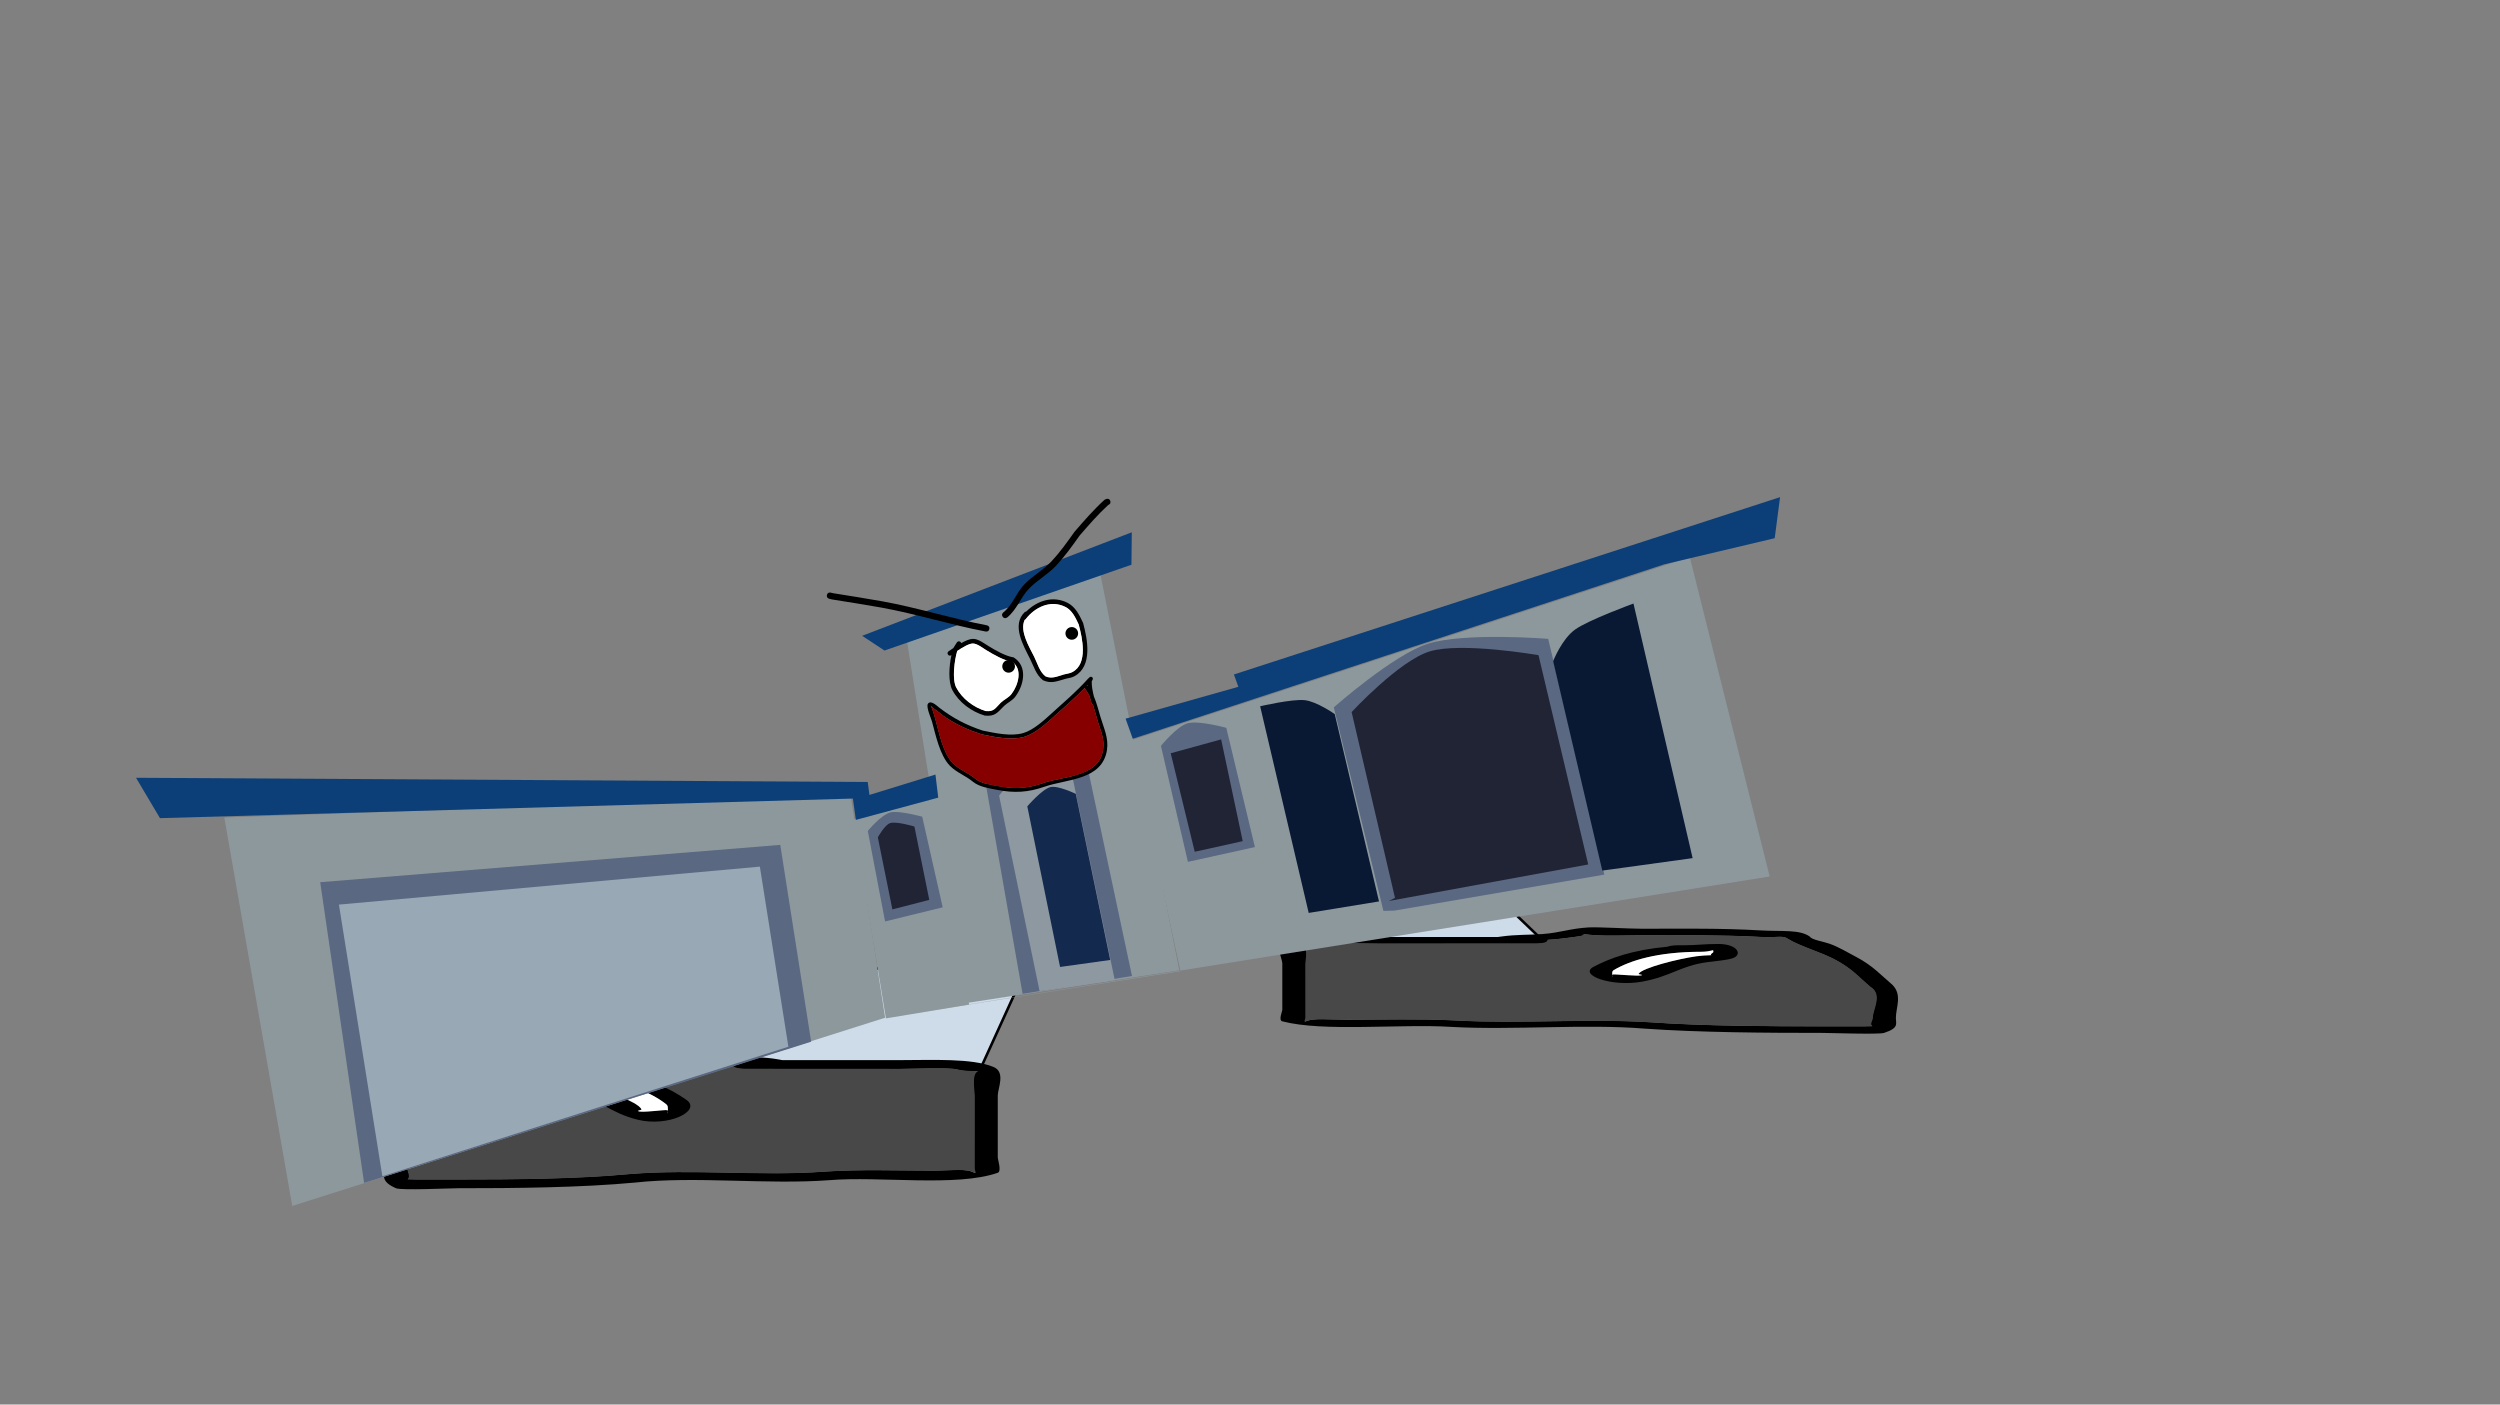 <svg version="1.1" xmlns="http://www.w3.org/2000/svg" xmlns:xlink="http://www.w3.org/1999/xlink" width="959.459" height="539.039" viewBox="0,0,959.459,539.039"><rect x="0" y="0" width="959.459" height="539.039" fill="#808080" stroke="none"/><g transform="translate(159.73,89.52)"><g data-paper-data="{&quot;isPaintingLayer&quot;:true}" fill-rule="nonzero" stroke-linejoin="miter" stroke-miterlimit="10" stroke-dasharray="" stroke-dashoffset="0" style="mix-blend-mode: normal"><g stroke-width="1"><path d="M338.733,272.064l-17.302,-28.434l82.184,0.252l29.413,28.183z" data-paper-data="{&quot;index&quot;:null}" fill="#cedce9" stroke="#000000" stroke-linecap="round"/><path d="M440.845,270.586c-2.224,0.312 -4.411,0.49 -6.576,0.619c0.015,0.048 0.022,0.098 0.022,0.15c0,1.269 -4.528,1.269 -4.528,1.269c-20,0 -40.001,0 -60.001,0c-5.147,0 -17.953,-0.576 -21.749,0.183c-2.187,0.437 -3.752,0.394 -6.554,0.451c-0.316,0.006 -0.891,0.02 -1.4,0.029c2.709,0.542 1.4,5.551 1.4,6.951c0,5.922 0,11.845 0,17.767c0,1.058 0,2.115 0,3.173c0,0.423 -0.796,1.628 0,1.269c3.03,-1.367 8.944,-0.632 15.849,-0.635c13.612,-0.005 28.186,-0.413 41.556,0.274c24.414,1.368 50.662,-0.818 74.881,0.707c20.398,1.429 44.815,1.558 65.83,1.558c5.283,0 10.566,0 15.849,0c0.795,0 2.043,-0.03 3.335,-0.063c-1.3,-0.651 0.061,-2.225 0.061,-3.11c0,-3.304 3.952,-9.004 -0.9,-11.972c-4.287,-3.605 -7,-7.075 -13.993,-10.67c-5.16,-2.652 -13.193,-5.004 -17.463,-7.639c-2.07,-1.57 -3.923,-0.448 -10.664,-0.811c-14.916,-0.804 -29.875,-0.635 -45.284,-0.635c-5.617,0 -12.671,0.32 -18.114,0c-1.149,-0.067 -3.308,-0.318 -4.927,-0.524c2.96,0.641 -3.795,1.261 -6.633,1.659zM369.762,270.086c15.116,0 30.231,0 45.347,0c0.436,-0.061 0.872,-0.122 1.308,-0.183c5.743,-0.805 10.929,-0.592 15.849,-0.952c6.706,-0.491 10.717,-2.145 17.635,-2.538c3.975,-0.226 14.983,0.501 20.617,0.501c15.277,0 30.537,-0.245 45.284,0.635c8.284,0.494 15.285,-0.469 19.159,2.47c0.571,1.116 5.142,1.814 7.533,2.673c3.654,1.313 6.708,3.256 9.535,4.71c7.009,3.603 10.091,7.308 14.485,11.003c3.927,3.894 1.364,8.724 1.364,12.775c0,2.24 1.26,3.818 -4.528,5.711c-2.018,0.66 -20.665,0 -23.774,0c-21.676,0 -47.004,-0.161 -68.027,-1.634c-23.096,-1.892 -50.588,0.658 -74.461,-0.68c-19.237,-1.214 -48.931,2.021 -64.685,-2.128c-1.56,-0.411 0,-3.766 0,-4.442c0,-5.922 0,-11.845 0,-17.767c0,-1.98 -3.114,-6.708 1.61,-8.182c8.245,-2.573 23.676,-1.971 35.749,-1.971z" data-paper-data="{&quot;index&quot;:null}" fill="#000000" stroke="none" stroke-linecap="butt"/><path d="M434.206,271.144c2.165,-0.129 4.378,-0.309 6.602,-0.62c2.839,-0.398 9.62,-1.019 6.66,-1.659c1.619,0.205 3.796,0.456 4.945,0.524c5.443,0.32 12.56,0.003 18.177,0.003c15.409,0 30.465,-0.152 45.381,0.652c6.741,0.363 8.608,-0.754 10.678,0.816c4.27,2.635 12.336,5.005 17.497,7.657c6.994,3.595 9.715,7.09 14.003,10.694c4.852,2.969 0.878,8.69 0.878,11.994c0,0.884 -1.369,2.463 -0.07,3.114c-1.292,0.033 -2.542,0.064 -3.337,0.064c-5.283,0 -10.575,0.004 -15.859,0.004c-21.016,0 -45.532,-0.107 -65.93,-1.536c-24.219,-1.525 -50.707,0.649 -75.121,-0.719c-13.369,-0.686 -27.984,-0.293 -41.597,-0.288c-6.906,0.002 -12.824,-0.735 -15.855,0.632c-0.796,0.359 -0.003,-0.848 -0.003,-1.271c0,-1.058 -0.008,-2.12 -0.008,-3.178c0,-5.922 -0.009,-11.88 -0.009,-17.802c0,-1.4 1.323,-6.421 -1.386,-6.963c0.508,-0.009 1.084,-0.023 1.4,-0.029c2.802,-0.057 4.371,-0.016 6.557,-0.453c3.796,-0.759 16.614,-0.189 21.76,-0.189c20,0 40.107,-0.025 60.108,-0.025c0,0 4.551,-0.002 4.551,-1.271c0,-0.052 -0.007,-0.102 -0.022,-0.15z" data-paper-data="{&quot;noHover&quot;:false,&quot;origItem&quot;:[&quot;Path&quot;,{&quot;applyMatrix&quot;:true,&quot;segments&quot;:[[[579.60736,595.76373],[0.95609,-0.20262],[0.00646,0.07548]],[[579.61718,596],[0,-0.08208],[0,2]],[[577.61718,598],[0,0],[-8.83333,0]],[[551.11718,598],[8.83333,0],[-2.27308,0]],[[541.51161,598.28885],[1.67648,-1.19621],[-0.96568,0.68904]],[[538.61718,599],[1.23739,-0.09027],[-0.13966,0.01019]],[[537.99901,599.04541],[0.22447,-0.0134],[1.19653,0.85421]],[[538.61718,610],[0,-2.20646],[0,9.33333]],[[538.61718,638],[0,-9.33333],[0,1.66667]],[[538.61718,643],[0,-1.66667],[0,0.66667]],[[538.61718,645],[-0.35177,0.56631],[1.33831,-2.15456]],[[545.61718,644],[-3.04994,0.00386],[6.01206,-0.00761]],[[563.97058,644.43107],[-5.90478,-1.08158],[10.78253,2.15651]],[[597.04254,645.54479],[-10.6965,-2.40266],[9.00888,2.25222]],[[626.11718,648],[-9.28168,0],[2.33333,0]],[[633.11718,648],[-2.33333,0],[0.35109,0]],[[634.59021,647.90091],[-0.5707,0.05184],[-0.57412,-1.02596]],[[634.61718,643],[0,1.39387],[0,-5.20707]],[[634.21982,624.13246],[2.14282,4.67827],[-1.8936,-5.6808]],[[628.03948,607.31672],[3.08887,5.66543],[-2.2791,-4.1802]],[[620.32688,595.27881],[1.8857,4.15235],[-0.91417,-2.47477]],[[615.61718,594],[2.9771,0.57275],[-6.58756,-1.26734]],[[595.61718,593],[6.8054,0],[-2.48058,0]],[[587.61718,593],[2.40395,0.50364],[-0.50743,-0.10631]],[[585.44122,592.1748],[0.71481,0.32365],[1.30749,1.01011]],[[582.51161,594.78885],[1.25365,-0.62682],[-0.98239,0.4912]]],&quot;closed&quot;:true}],&quot;index&quot;:null}" fill="#484848" stroke="none" stroke-linecap="butt"/><path d="M497.689,275.797c0,-0.147 -0.063,-0.394 -0.123,-0.636c-0.233,0.098 -0.581,0.182 -1.029,0.253c-1.342,0.382 -3.377,0.382 -3.377,0.382c-17.249,0 -27.211,3.369 -33.309,6.913c-0.717,0.402 -0.654,0.887 -0.654,1.336c0,0.128 -0.044,0.331 -0.091,0.541c0.046,-0.068 0.159,-0.123 0.391,-0.159c1.024,-0.158 9.928,0.808 11.021,0.252c0.328,-0.167 -1.611,-0.198 -1.504,-0.387c1.315,-2.315 15.264,-5.816 22.12,-6.777c1.778,-0.249 3.78,-0.375 5.77,-0.432c-0.778,-0.34 0.783,-0.859 0.783,-1.288zM459.083,284.692c-0.103,0.451 -0.194,0.882 0.115,0.623c0.211,-0.178 -0.094,-0.427 -0.115,-0.623zM451.751,281.575c6.472,-3.419 15.08,-6.537 28.493,-7.764c1.26,-0.552 3.859,-0.552 3.859,-0.552h2.264c5.127,0 7.839,-0.501 13.346,-0.501c7.648,0 9.421,4.262 5.421,5.51c-2.524,0.788 -6.572,1.046 -9.95,1.519c-10,1.401 -13.71,5.428 -24.667,7.431c-11.613,2.123 -24.398,-2.488 -18.767,-5.644z" data-paper-data="{&quot;index&quot;:null}" fill="#000000" stroke="none" stroke-linecap="butt"/><path d="M497.735,275.118c0.06,0.242 0.133,0.492 0.133,0.639c0,0.429 -1.543,0.957 -0.764,1.296c-1.99,0.057 -4.004,0.178 -5.782,0.427c-6.857,0.961 -20.873,4.444 -22.188,6.759c-0.107,0.188 1.617,0.331 1.288,0.498c-1.093,0.556 -10.074,-0.427 -11.098,-0.269c-0.232,0.036 -0.345,0.092 -0.39,0.159c0.048,-0.21 0.083,-0.416 0.083,-0.544c0,-0.45 -0.083,-0.943 0.634,-1.345c6.098,-3.544 16.42,-6.987 33.668,-6.987c0,0 2.045,0.003 3.386,-0.38c0.447,-0.071 0.796,-0.155 1.029,-0.253z" data-paper-data="{&quot;noHover&quot;:false,&quot;origItem&quot;:[&quot;Path&quot;,{&quot;applyMatrix&quot;:true,&quot;segments&quot;:[[[607.563,601.99816],[0.02649,0.38155],[-0.10299,0.15484]],[[607.10872,602.39727],[0.1976,-0.11227],[-0.59254,0.60273]],[[605.61718,603],[0,0],[-7.618,0]],[[590.90604,613.89443],[2.69308,-5.58508],[-0.31682,0.63364]],[[590.61718,616],[0,-0.70843],[0,0.20156]],[[590.57685,616.85325],[0.02106,-0.33136],[0.02013,-0.10671]],[[590.74964,616.60263],[-0.10238,0.05628],[0.45234,-0.24865]],[[595.61718,617],[-0.48256,0.87548],[0.14503,-0.26312]],[[594.95308,616.3906],[-0.04725,0.29671],[0.58086,-3.64773]],[[604.72276,605.71115],[-3.02833,1.51416],[0.78545,-0.39273]],[[607.27135,605.03032],[-0.87898,0.0905],[-0.34365,-0.53523]],[[607.61718,603],[0,0.6759],[0,-0.23192]]],&quot;closed&quot;:true}],&quot;index&quot;:null}" fill="#ffffff" stroke="none" stroke-linecap="butt"/></g><g stroke-width="1"><path d="M122.572,319.981l29.413,-37.65l82.184,-0.336l-17.302,37.986z" data-paper-data="{&quot;index&quot;:null}" fill="#cedce9" stroke="#000000" stroke-linecap="round"/><path d="M114.754,318.006c-2.838,-0.531 -9.594,-1.36 -6.633,-2.216c-1.619,0.274 -3.778,0.609 -4.927,0.7c-5.443,0.427 -12.497,0 -18.114,0c-15.409,0 -30.368,-0.227 -45.284,0.848c-6.741,0.486 -8.594,-1.014 -10.664,1.084c-4.27,3.52 -12.303,6.661 -17.463,10.205c-6.994,4.803 -9.706,9.439 -13.993,14.255c-4.852,3.966 -0.9,11.58 -0.9,15.994c0,1.182 1.361,3.285 0.061,4.154c1.292,0.044 2.54,0.084 3.335,0.084c5.283,0 10.566,0 15.849,0c21.015,0 45.433,-0.172 65.83,-2.081c24.219,-2.037 50.467,0.884 74.881,-0.944c13.37,-0.917 27.943,-0.372 41.556,-0.365c6.906,0.003 12.819,-0.979 15.849,0.848c0.796,0.48 0,-1.13 0,-1.695c0,-1.413 0,-2.826 0,-4.239c0,-7.912 0,-15.824 0,-23.736c0,-1.87 -1.31,-8.562 1.4,-9.286c-0.508,-0.011 -1.083,-0.03 -1.4,-0.038c-2.802,-0.077 -4.367,-0.019 -6.554,-0.603c-3.796,-1.014 -16.602,-0.245 -21.749,-0.245c-20,0 -40.001,0 -60.001,0c0,0 -4.528,0 -4.528,-1.695c0,-0.07 0.008,-0.136 0.022,-0.2c-2.165,-0.172 -4.351,-0.41 -6.576,-0.826zM185.837,317.338c12.073,0 27.504,-0.805 35.749,2.633c4.725,1.97 1.61,8.285 1.61,10.931c0,7.912 0,15.824 0,23.736c0,0.903 1.56,5.385 0,5.934c-15.754,5.542 -45.448,1.22 -64.685,2.843c-23.873,1.788 -51.365,-1.619 -74.461,0.909c-21.023,1.968 -46.351,2.183 -68.027,2.183c-3.109,0 -21.756,0.882 -23.774,0c-5.788,-2.528 -4.528,-4.637 -4.528,-7.629c0,-5.412 -2.563,-11.864 1.364,-17.066c4.394,-4.936 7.476,-9.886 14.485,-14.699c2.827,-1.941 5.881,-4.538 9.535,-6.292c2.391,-1.147 6.962,-2.08 7.533,-3.571c3.874,-3.927 10.875,-2.64 19.159,-3.3c14.747,-1.175 30.007,-0.848 45.284,-0.848c5.634,0 16.642,-0.971 20.617,-0.669c6.919,0.526 10.93,2.735 17.635,3.391c4.921,0.481 10.106,0.196 15.849,1.272c0.436,0.082 0.872,0.163 1.308,0.245c15.116,0 30.231,0 45.347,0z" data-paper-data="{&quot;index&quot;:null}" fill="#000000" stroke="none" stroke-linecap="butt"/><path d="M121.393,318.751c-0.015,0.064 -0.022,0.131 -0.022,0.2c0,1.695 4.551,1.698 4.551,1.698c20,0 40.107,0.034 60.108,0.034c5.147,0 17.965,-0.761 21.76,0.253c2.186,0.584 3.755,0.529 6.557,0.606c0.316,0.009 0.892,0.028 1.4,0.039c-2.709,0.724 -1.386,7.432 -1.386,9.302c0,7.912 -0.009,15.871 -0.009,23.783c0,1.413 -0.008,2.833 -0.008,4.245c0,0.565 0.793,2.178 -0.003,1.698c-3.03,-1.826 -8.949,-0.841 -15.855,-0.844c-13.612,-0.006 -28.227,-0.532 -41.597,0.385c-24.414,1.828 -50.902,-1.076 -75.121,0.961c-20.398,1.909 -44.914,2.052 -65.93,2.052c-5.283,0 -10.575,-0.005 -15.859,-0.005c-0.795,0 -2.045,-0.041 -3.337,-0.085c1.3,-0.87 -0.07,-2.979 -0.07,-4.16c0,-4.414 -3.973,-12.058 0.878,-16.023c4.287,-4.816 7.009,-9.484 14.003,-14.287c5.16,-3.544 13.227,-6.71 17.497,-10.23c2.07,-2.098 3.937,-0.605 10.678,-1.09c14.915,-1.074 29.972,-0.871 45.381,-0.871c5.617,0 12.734,0.423 18.177,-0.004c1.149,-0.09 3.326,-0.425 4.945,-0.7c-2.96,0.856 3.821,1.686 6.66,2.217c2.224,0.416 4.437,0.657 6.602,0.829z" data-paper-data="{&quot;noHover&quot;:false,&quot;origItem&quot;:[&quot;Path&quot;,{&quot;applyMatrix&quot;:true,&quot;segments&quot;:[[[579.60736,595.76373],[0.95609,-0.20262],[0.00646,0.07548]],[[579.61718,596],[0,-0.08208],[0,2]],[[577.61718,598],[0,0],[-8.83333,0]],[[551.11718,598],[8.83333,0],[-2.27308,0]],[[541.51161,598.28885],[1.67648,-1.19621],[-0.96568,0.68904]],[[538.61718,599],[1.23739,-0.09027],[-0.13966,0.01019]],[[537.99901,599.04541],[0.22447,-0.0134],[1.19653,0.85421]],[[538.61718,610],[0,-2.20646],[0,9.33333]],[[538.61718,638],[0,-9.33333],[0,1.66667]],[[538.61718,643],[0,-1.66667],[0,0.66667]],[[538.61718,645],[-0.35177,0.56631],[1.33831,-2.15456]],[[545.61718,644],[-3.04994,0.00386],[6.01206,-0.00761]],[[563.97058,644.43107],[-5.90478,-1.08158],[10.78253,2.15651]],[[597.04254,645.54479],[-10.6965,-2.40266],[9.00888,2.25222]],[[626.11718,648],[-9.28168,0],[2.33333,0]],[[633.11718,648],[-2.33333,0],[0.35109,0]],[[634.59021,647.90091],[-0.5707,0.05184],[-0.57412,-1.02596]],[[634.61718,643],[0,1.39387],[0,-5.20707]],[[634.21982,624.13246],[2.14282,4.67827],[-1.8936,-5.6808]],[[628.03948,607.31672],[3.08887,5.66543],[-2.2791,-4.1802]],[[620.32688,595.27881],[1.8857,4.15235],[-0.91417,-2.47477]],[[615.61718,594],[2.9771,0.57275],[-6.58756,-1.26734]],[[595.61718,593],[6.8054,0],[-2.48058,0]],[[587.61718,593],[2.40395,0.50364],[-0.50743,-0.10631]],[[585.44122,592.1748],[0.71481,0.32365],[1.30749,1.01011]],[[582.51161,594.78885],[1.25365,-0.62682],[-0.98239,0.4912]]],&quot;closed&quot;:true}],&quot;index&quot;:null}" fill="#484848" stroke="none" stroke-linecap="butt"/><path d="M57.911,324.967c0,0.573 1.561,1.267 0.783,1.721c1.99,0.077 3.992,0.244 5.77,0.577c6.857,1.284 20.805,5.961 22.12,9.053c0.107,0.252 -1.832,0.293 -1.504,0.517c1.093,0.742 9.997,-0.548 11.021,-0.337c0.232,0.048 0.346,0.122 0.391,0.212c-0.048,-0.281 -0.091,-0.552 -0.091,-0.723c0,-0.601 0.063,-1.248 -0.654,-1.785c-6.098,-4.734 -16.06,-9.235 -33.309,-9.235c0,0 -2.035,0 -3.377,-0.511c-0.447,-0.095 -0.795,-0.207 -1.029,-0.338c-0.06,0.323 -0.123,0.653 -0.123,0.849zM96.402,337.683c0.309,0.347 0.218,-0.229 0.115,-0.832c-0.021,0.262 -0.326,0.595 -0.115,0.832zM103.848,332.686c5.631,4.216 -7.154,10.377 -18.767,7.54c-10.957,-2.677 -14.667,-8.056 -24.667,-9.928c-3.378,-0.632 -7.426,-0.978 -9.95,-2.03c-3.999,-1.667 -2.226,-7.361 5.421,-7.361c5.507,0 8.219,0.669 13.346,0.669h2.264c0,0 2.599,0 3.859,0.737c13.414,1.639 22.021,5.804 28.493,10.372z" data-paper-data="{&quot;index&quot;:null}" fill="#000000" stroke="none" stroke-linecap="butt"/><path d="M57.865,324.061c0.233,0.131 0.581,0.243 1.029,0.338c1.342,0.511 3.386,0.507 3.386,0.507c17.249,0 27.571,4.6 33.668,9.335c0.717,0.537 0.634,1.196 0.634,1.797c0,0.171 0.035,0.446 0.083,0.727c-0.046,-0.09 -0.158,-0.165 -0.39,-0.213c-1.024,-0.211 -10.006,1.101 -11.098,0.359c-0.328,-0.223 1.396,-0.414 1.288,-0.666c-1.315,-3.092 -15.331,-7.746 -22.188,-9.029c-1.778,-0.333 -3.792,-0.494 -5.782,-0.57c0.778,-0.454 -0.764,-1.159 -0.764,-1.732c0,-0.197 0.073,-0.531 0.133,-0.854z" data-paper-data="{&quot;noHover&quot;:false,&quot;origItem&quot;:[&quot;Path&quot;,{&quot;applyMatrix&quot;:true,&quot;segments&quot;:[[[607.563,601.99816],[0.02649,0.38155],[-0.10299,0.15484]],[[607.10872,602.39727],[0.1976,-0.11227],[-0.59254,0.60273]],[[605.61718,603],[0,0],[-7.618,0]],[[590.90604,613.89443],[2.69308,-5.58508],[-0.31682,0.63364]],[[590.61718,616],[0,-0.70843],[0,0.20156]],[[590.57685,616.85325],[0.02106,-0.33136],[0.02013,-0.10671]],[[590.74964,616.60263],[-0.10238,0.05628],[0.45234,-0.24865]],[[595.61718,617],[-0.48256,0.87548],[0.14503,-0.26312]],[[594.95308,616.3906],[-0.04725,0.29671],[0.58086,-3.64773]],[[604.72276,605.71115],[-3.02833,1.51416],[0.78545,-0.39273]],[[607.27135,605.03032],[-0.87898,0.0905],[-0.34365,-0.53523]],[[607.61718,603],[0,0.6759],[0,-0.23192]]],&quot;closed&quot;:true}],&quot;index&quot;:null}" fill="#ffffff" stroke="none" stroke-linecap="butt"/></g><path d="M-159.73,449.52v-539.039h959.459v539.039z" fill="none" stroke="#f00000" stroke-width="0" stroke-linecap="butt"/><g><path d="M293.322,283.205l-19.065,-88.579l214.531,-70.32l30.646,122.551l-340.324,54.331z" fill="#8d989d" stroke="#000000" stroke-width="0" stroke-linecap="round"/><path d="M180.273,301.313l-12.528,-76.277l31.314,-9.211l13.144,80.214z" fill="#8d989d" stroke="#000000" stroke-width="0" stroke-linecap="round"/><path d="M210.629,295.496l-22.215,-138.543l74.189,-26.005l30.261,151.912z" fill="#8d989d" stroke="#000000" stroke-width="0" stroke-linecap="round"/><path d="M-47.571,373.302l-26.071,-149.083l240.387,-8.317l13.219,85.161z" fill="#8d989d" stroke="#000000" stroke-width="0" stroke-linecap="round"/><path d="M-19.992,364.47l-16.85,-115.417l176.564,-14.324l11.855,75.534z" fill="#5a6882" stroke="#000000" stroke-width="0" stroke-linecap="round"/><path d="M-12.986,361.904l-16.674,-104.254l161.553,-14.571l10.946,69.116z" fill="#98a8b5" stroke="#000000" stroke-width="0" stroke-linecap="round"/><path d="M202.063,258.7l-22.117,5.409l-6.629,-34.721c0,0 4.972,-6.148 8.69,-7.124c3.147,-0.826 12.192,1.64 12.192,1.64z" fill="#5a6882" stroke="#000000" stroke-width="0" stroke-linecap="round"/><path d="M182.752,259.488l-5.587,-27.644c0,0 2.672,-4.865 4.77,-5.485c2.509,-0.741 9.275,1.337 9.275,1.337l5.697,28.142z" fill="#202435" stroke="#000000" stroke-width="0" stroke-linecap="round"/><path d="M232.728,291.893l-14.166,-80.636c0,0 9.117,-10.034 15.124,-11.745c6.641,-1.892 23.011,0.882 23.011,0.882l18.012,84.657z" fill="#5a6882" stroke="#000000" stroke-width="0" stroke-linecap="round"/><path d="M239.238,290.846l-15.536,-75.027c0,0 5.559,-7.255 9.981,-8.479c4.878,-1.35 18.053,0.718 18.053,0.718l16.375,78.626z" fill="#8e98a1" stroke="#000000" stroke-width="0" stroke-linecap="round"/><path d="M266.347,278.897l-19.239,2.686l-12.576,-61.633c0,0 5.573,-6.543 8.832,-7.386c2.896,-0.748 9.764,2.58 9.764,2.58z" fill="#132a4e" stroke="#000000" stroke-width="0" stroke-linecap="round"/><path d="M285.813,196.743c0,0 6.126,-7.548 10.267,-8.693c4.22,-1.167 14.818,1.757 14.818,1.757l10.983,45.763l-25.71,5.681l-10.358,-44.509z" fill="#5a6882" stroke="#000000" stroke-width="0" stroke-linecap="round"/><path d="M289.569,199.567l19.353,-5.32l8.282,39.053l-18.412,4.069z" fill="#202435" stroke="#000000" stroke-width="0" stroke-linecap="round"/><path d="M371.199,260.054l-19.037,-78.112c0,0 22.81,-20.154 36.008,-24.37c14.161,-4.523 46.272,-1.912 46.272,-1.912l21.548,90.482l-80.597,13.817z" fill="#5a6882" stroke="#000000" stroke-width="0" stroke-linecap="round"/><path d="M375.646,255.078l-16.648,-71.318c0,0 18.211,-19.703 29.979,-23.287c12.128,-3.693 41.744,1.446 41.744,1.446l19.081,80.321l-76.555,14.033z" fill="#202435" stroke="#000000" stroke-width="0" stroke-linecap="round"/><path d="M369.511,256.434l-26.983,4.41l-18.636,-79.31c0,0 12.18,-2.859 17.105,-2.343c4.591,0.48 11.514,5.338 11.514,5.338z" fill="#091934" stroke="#000000" stroke-width="0" stroke-linecap="round"/><path d="M436.336,164.229c0,0 3.294,-8.456 8.417,-12.132c5.154,-3.698 22.417,-9.992 22.417,-9.992l22.703,97.715l-34.668,4.777z" fill="#091934" stroke="#000000" stroke-width="0" stroke-linecap="round"/><path d="M167.595,216.96l-265.932,7.512l-9.194,-15.497l280.82,1.624l0.652,4.959l25.342,-7.819l1.071,8.861l-31.617,8.54z" fill="#0c3f78" stroke="#000000" stroke-width="0" stroke-linecap="round"/><path d="M171.141,154.492l103.493,-39.733l-0.132,12.455l-94.79,32.929z" fill="#0c3f78" stroke="#000000" stroke-width="0" stroke-linecap="round"/><path d="M272.246,186.289l43.283,-12.228l-1.71,-4.725l209.616,-68.066l-2.063,15.766l-42.382,10.031l-203.986,66.933z" fill="#0c3f78" stroke="#000000" stroke-width="0" stroke-linecap="round"/><path d="M208.767,156.765c0.251,0.16 0.368,0.35 0.411,0.533c1.583,-0.897 3.191,-1.603 4.461,-1.636c2.048,-0.053 4.372,1.776 6.014,2.774c2.795,1.699 6.429,3.819 9.653,4.35c5.42,3.399 4.029,10.578 0.567,15.131c-1.129,1.484 -3.044,2.304 -4.254,3.495c-2.52,2.481 -3.407,4.123 -7.398,3.702c-5.112,-1.515 -9.934,-5.049 -12.44,-9.773c-1.664,-3.136 -1.282,-9.159 -0.37,-13.436c-0.015,0.01 -0.029,0.02 -0.043,0.03c0,0 -0.754,0.513 -1.267,-0.24c-0.513,-0.754 0.24,-1.267 0.24,-1.267c0.505,-0.335 1.115,-0.757 1.788,-1.211c0.001,-0.002 0.001,-0.003 0.002,-0.005c0.183,-0.292 0.367,-0.583 0.55,-0.875l0.826,-1.295c0,0 0.491,-0.769 1.259,-0.278zM207.673,160.33c-1.048,3.449 -2.04,10.822 -0.383,13.983c2.245,4.282 6.637,7.617 11.29,9.012c3.254,0.337 3.716,-1.21 5.759,-3.21c1.198,-1.173 3.009,-1.891 4.108,-3.333c2.599,-3.41 4.392,-9.549 0.21,-12.293c-3.32,-0.546 -7.08,-2.752 -9.949,-4.494c-1.331,-0.808 -3.429,-2.525 -5.093,-2.509c-1.454,0.014 -3.949,1.507 -5.941,2.844z" fill="#000000" stroke="none" stroke-width="0.5" stroke-linecap="butt"/><path d="M213.59,157.429c1.664,-0.016 3.785,1.696 5.116,2.505c2.869,1.742 6.682,3.979 10.002,4.526c4.182,2.743 2.386,8.947 -0.213,12.357c-1.099,1.442 -2.931,2.178 -4.129,3.351c-2.043,2 -2.535,3.555 -5.789,3.218c-4.653,-1.395 -9.101,-4.769 -11.346,-9.051c-1.657,-3.161 -0.653,-10.596 0.394,-14.045c1.991,-1.337 4.51,-2.846 5.963,-2.861z" data-paper-data="{&quot;noHover&quot;:false,&quot;origItem&quot;:[&quot;Path&quot;,{&quot;applyMatrix&quot;:true,&quot;segments&quot;:[[[235.85151,206.09005],[1.8362,-0.72028],[-1.45324,2.58368]],[[233.06251,217.2504],[-0.76961,-2.83217],[1.04253,3.83651]],[[240.52891,226.48989],[-3.4888,-1.94577],[2.55305,0.84841]],[[245.72253,224.93403],[-1.99502,1.24367],[1.17025,-0.72952]],[[249.6127,222.98667],[-1.13815,0.96275],[2.69185,-2.277]],[[251.96233,213.15313],[2.8714,2.94482],[-2.56908,-1.02763]],[[244.77116,207.77896],[1.99445,1.90814],[-0.92537,-0.88533]],[[241.12651,204.86033],[1.33937,0.28232],[-1.16993,-0.2466]]],&quot;closed&quot;:true}]}" fill="#ffffff" stroke="none" stroke-width="0.5" stroke-linecap="butt"/><path d="M234.159,145.139c4.137,-4.083 10.144,-6.183 15.81,-3.31c3.102,1.573 4.577,4.767 5.969,7.715c1.677,6.184 3.758,16.553 -3.26,20.43c-1.337,0.738 -2.208,0.654 -3.623,1.061c-3.131,0.9 -5.403,1.934 -8.52,0.509c-2.689,-2.162 -3.478,-5.264 -4.971,-8.246c-2.53,-5.054 -7.184,-12.969 -1.982,-17.942zM233.548,148.431c-2.015,4.285 1.841,10.411 3.65,14.055c1.282,2.581 1.98,5.631 4.294,7.505c2.47,1.109 4.56,0.009 7.054,-0.708c1.125,-0.324 2.187,-0.348 3.239,-0.9c6.128,-3.217 3.814,-13.062 2.441,-18.208c-1.198,-2.493 -2.415,-5.387 -5.079,-6.718c-5.725,-2.862 -11.654,0.079 -15.209,4.672c0,0 -0.149,0.192 -0.391,0.301z" fill="#000000" stroke="none" stroke-width="0.5" stroke-linecap="butt"/><path d="M233.891,148.094c3.554,-4.593 9.552,-7.555 15.277,-4.693c2.663,1.331 3.912,4.25 5.11,6.743c1.373,5.145 3.666,15.076 -2.462,18.293c-1.052,0.552 -2.127,0.582 -3.253,0.906c-2.494,0.717 -4.615,1.817 -7.085,0.708c-2.315,-1.873 -3.045,-4.944 -4.327,-7.525c-1.809,-3.644 -5.668,-9.844 -3.653,-14.129c0.243,-0.109 0.393,-0.303 0.393,-0.303z" data-paper-data="{&quot;noHover&quot;:false,&quot;origItem&quot;:[&quot;Path&quot;,{&quot;applyMatrix&quot;:true,&quot;segments&quot;:[[[258.74045,201.12728],[0.21436,-0.04463],[-2.37853,3.08313]],[[259.17722,213.06082],[-0.80619,-3.24688],[0.57113,2.3002]],[[261.29379,219.84911],[-1.52627,-1.91511],[1.78632,1.32855]],[[267.08345,220.53251],[-2.12947,0.13309],[0.96116,-0.06007]],[[269.84433,220.38444],[-0.94312,0.25688],[5.49183,-1.49583]],[[275.03544,206.19733],[0.18944,4.37529],[-0.51977,-2.21412]],[[272.1494,199.90185],[1.90234,1.54157],[-4.08938,-3.31385]],[[259.10813,200.95489],[3.66896,-3.05763],[0,0]]],&quot;closed&quot;:true}]}" fill="#ffffff" stroke="none" stroke-width="0.5" stroke-linecap="butt"/><path d="M224.984,166.736c-0.29,-1.312 0.538,-2.61 1.85,-2.9c1.312,-0.29 2.61,0.538 2.9,1.85c0.29,1.312 -0.538,2.61 -1.85,2.9c-1.312,0.29 -2.61,-0.538 -2.9,-1.85z" fill="#000000" stroke="none" stroke-width="0.5" stroke-linecap="butt"/><path d="M249.23,154.094c-0.29,-1.312 0.538,-2.61 1.85,-2.9c1.312,-0.29 2.61,0.538 2.9,1.85c0.29,1.312 -0.538,2.61 -1.85,2.9c-1.312,0.29 -2.61,-0.538 -2.9,-1.85z" fill="#000000" stroke="none" stroke-width="0.5" stroke-linecap="butt"/><path d="M157.636,138.799c0.296,-1.179 1.476,-0.883 1.476,-0.883l0.841,0.216c6.295,1.025 12.606,1.983 18.883,3.116c13.54,2.444 26.733,6.667 40.161,9.212c0,0 1.195,0.227 0.968,1.421c-0.227,1.195 -1.421,0.968 -1.421,0.968c-13.422,-2.546 -26.606,-6.765 -40.139,-9.208c-6.263,-1.131 -12.56,-2.086 -18.841,-3.109l-1.043,-0.258c0,0 -1.179,-0.296 -0.883,-1.476z" fill="#000000" stroke="none" stroke-width="0.5" stroke-linecap="butt"/><path d="M266.41,102.859c0.211,0.953 -0.513,1.31 -0.807,1.414c-3.998,3.656 -7.446,7.667 -11.032,11.788c-2.837,4.018 -5.673,7.991 -9.05,11.586c-3.105,3.306 -7.255,5.535 -10.354,8.765c-3.266,3.404 -4.59,7.966 -8.321,11.011c0,0 -0.945,0.766 -1.71,-0.179c-0.766,-0.945 0.179,-1.71 0.179,-1.71c3.622,-2.914 4.919,-7.493 8.098,-10.806c3.107,-3.238 7.257,-5.459 10.362,-8.773c3.316,-3.539 6.09,-7.45 8.884,-11.397c3.736,-4.304 7.342,-8.486 11.536,-12.292l0.767,-0.334c0,0 1.187,-0.262 1.45,0.925z" fill="#000000" stroke="none" stroke-width="0.5" stroke-linecap="butt"/><path d="M260.069,177.724c1.097,2.517 1.743,5.236 2.547,7.925c1.285,4.297 3.165,8.018 2.501,12.615c-1.788,11.728 -15.432,11.146 -23.966,14.135c-6.363,2.227 -11.677,2.488 -18.212,1.216c-3.133,-0.61 -6.8,-1.1 -9.317,-3.152c-2.714,-2.263 -6.327,-3.54 -8.809,-6.1c-3.866,-3.988 -5.44,-11.801 -6.878,-17.022c-0.347,-1.151 -2.298,-5.554 -1.559,-6.733c1.06,-1.692 3.668,0.929 4.422,1.504c5.265,4.011 10.316,6.686 16.606,8.747c4.723,0.968 10.834,2.337 15.588,0.95c3.949,-1.152 8.051,-4.982 11.059,-7.712c4.679,-4.243 9.476,-8.314 13.695,-13.042l0.031,-0.013l-0.009,-0.009l0.648,-0.613c0.097,-0.095 0.221,-0.165 0.363,-0.196c0.404,-0.089 0.805,0.166 0.894,0.571c0.04,0.18 0.011,0.359 -0.068,0.511l-0.349,0.675c-0.038,1.96 0.363,3.828 0.813,5.745zM256.579,174.511c-3.654,3.765 -7.632,7.171 -11.52,10.697c-3.187,2.889 -7.466,6.805 -11.644,8.04c-5.014,1.482 -11.409,0.091 -16.395,-0.939c-4.915,-1.602 -9.146,-3.446 -13.494,-6.267c-1.293,-0.839 -2.414,-1.805 -3.637,-2.736c-0.393,-0.299 -0.811,-0.565 -1.206,-0.863c-0.386,-0.291 -1.296,-1.396 -1.09,-0.959c0.804,1.702 1.237,3.63 1.783,5.442c1.367,4.959 2.845,12.592 6.515,16.395c2.425,2.513 6.019,3.777 8.689,5.989c2.232,1.898 5.832,2.286 8.65,2.834c6.277,1.222 11.303,0.986 17.424,-1.16c7.686,-2.692 21.503,-2.141 22.978,-12.935c0.572,-3.907 -0.887,-6.89 -2.01,-10.53c-0.673,-2.182 -1.208,-4.46 -1.933,-6.646c-0.455,-0.08 -0.566,-0.583 -0.566,-0.583l-0.033,-0.151c-0.125,-0.567 -0.407,-1.474 -0.691,-2.491c-0.464,-0.948 -1.005,-1.855 -1.656,-2.703c0,0 -0.144,-0.187 -0.165,-0.433zM257.617,173.421c-0.093,0.1 -0.187,0.199 -0.281,0.299c0.109,-0 0.207,0.028 0.291,0.069c-0.007,-0.126 -0.011,-0.248 -0.01,-0.367z" fill="#000000" stroke="none" stroke-width="0.5" stroke-linecap="butt"/><path d="M256.783,174.913c0.65,0.848 1.194,1.76 1.659,2.707c0.284,1.017 0.568,1.928 0.693,2.495l0.034,0.152c0,0 0.112,0.504 0.567,0.584c0.725,2.186 1.263,4.475 1.936,6.657c1.123,3.64 2.582,6.639 2.01,10.547c-1.475,10.794 -15.319,10.28 -23.005,12.973c-6.121,2.146 -11.19,2.383 -17.467,1.161c-2.819,-0.549 -6.434,-0.948 -8.666,-2.846c-2.67,-2.212 -6.274,-3.493 -8.699,-6.005c-3.67,-3.803 -5.151,-11.463 -6.517,-16.423c-0.546,-1.812 -0.977,-3.746 -1.781,-5.448c-0.207,-0.437 0.798,0.7 1.184,0.991c0.395,0.298 0.813,0.563 1.206,0.862c1.223,0.932 2.344,1.895 3.637,2.734c4.347,2.821 8.58,4.657 13.495,6.259c4.986,1.031 11.282,2.425 16.296,0.944c4.178,-1.235 8.464,-5.132 11.651,-8.021c3.888,-3.526 7.87,-6.929 11.523,-10.694c0.021,0.245 0.244,0.372 0.244,0.372z" data-paper-data="{&quot;noHover&quot;:false,&quot;origItem&quot;:[&quot;Path&quot;,{&quot;applyMatrix&quot;:true,&quot;segments&quot;:[[[330.27764,101.37956],[0.00377,0.246],[-3.9077,3.50041]],[[318.03778,111.24581],[4.12495,-3.24589],[-3.38098,2.65943]],[[305.86056,118.45222],[4.25424,-0.93964],[-5.10498,1.12754]],[[289.57101,116.36938],[4.90212,1.37646],[-4.79135,-1.94137]],[[276.54833,109.17426],[4.13967,3.11839],[-1.23154,-0.92772]],[[273.1118,106.19042],[1.15495,1.01475],[-0.37129,-0.32622]],[[271.96933,105.24528],[0.37291,0.32437],[-0.36505,-0.31753]],[[270.94917,104.21279],[-0.17558,-0.45084],[0.68304,1.75382]],[[272.34712,109.76558],[-0.41759,-1.8454],[1.01668,5.04287]],[[277.70061,126.57573],[-3.39562,-4.05015],[2.24376,2.67626]],[[285.95023,133.15772],[-2.50921,-2.39348],[2.09437,2.04969]],[[294.38124,136.58965],[-2.77341,-0.74446],[6.17641,1.65792]],[[311.84332,136.64966],[-6.25602,1.71339],[7.8552,-2.14847]],[[335.66882,125.35196],[-2.22591,10.66423],[0.84397,-3.85793]],[[334.4,114.70753],[0.86544,3.70939],[-0.51878,-2.22358]],[[332.93636,107.94251],[0.57053,2.23137],[-0.44813,-0.11179]],[332.41251,107.32126],[[332.3897,107.16781],[0,0],[-0.08536,-0.57434]],[[331.8744,104.63455],[0.21216,1.03482],[-0.39705,-0.97768]],[[330.41166,101.82257],[0.58941,0.89149],[0,0]]],&quot;closed&quot;:true}]}" fill="#870000" stroke="none" stroke-width="0.5" stroke-linecap="butt"/></g></g></g></svg><!--rotationCenter:479.72973:269.51952-->